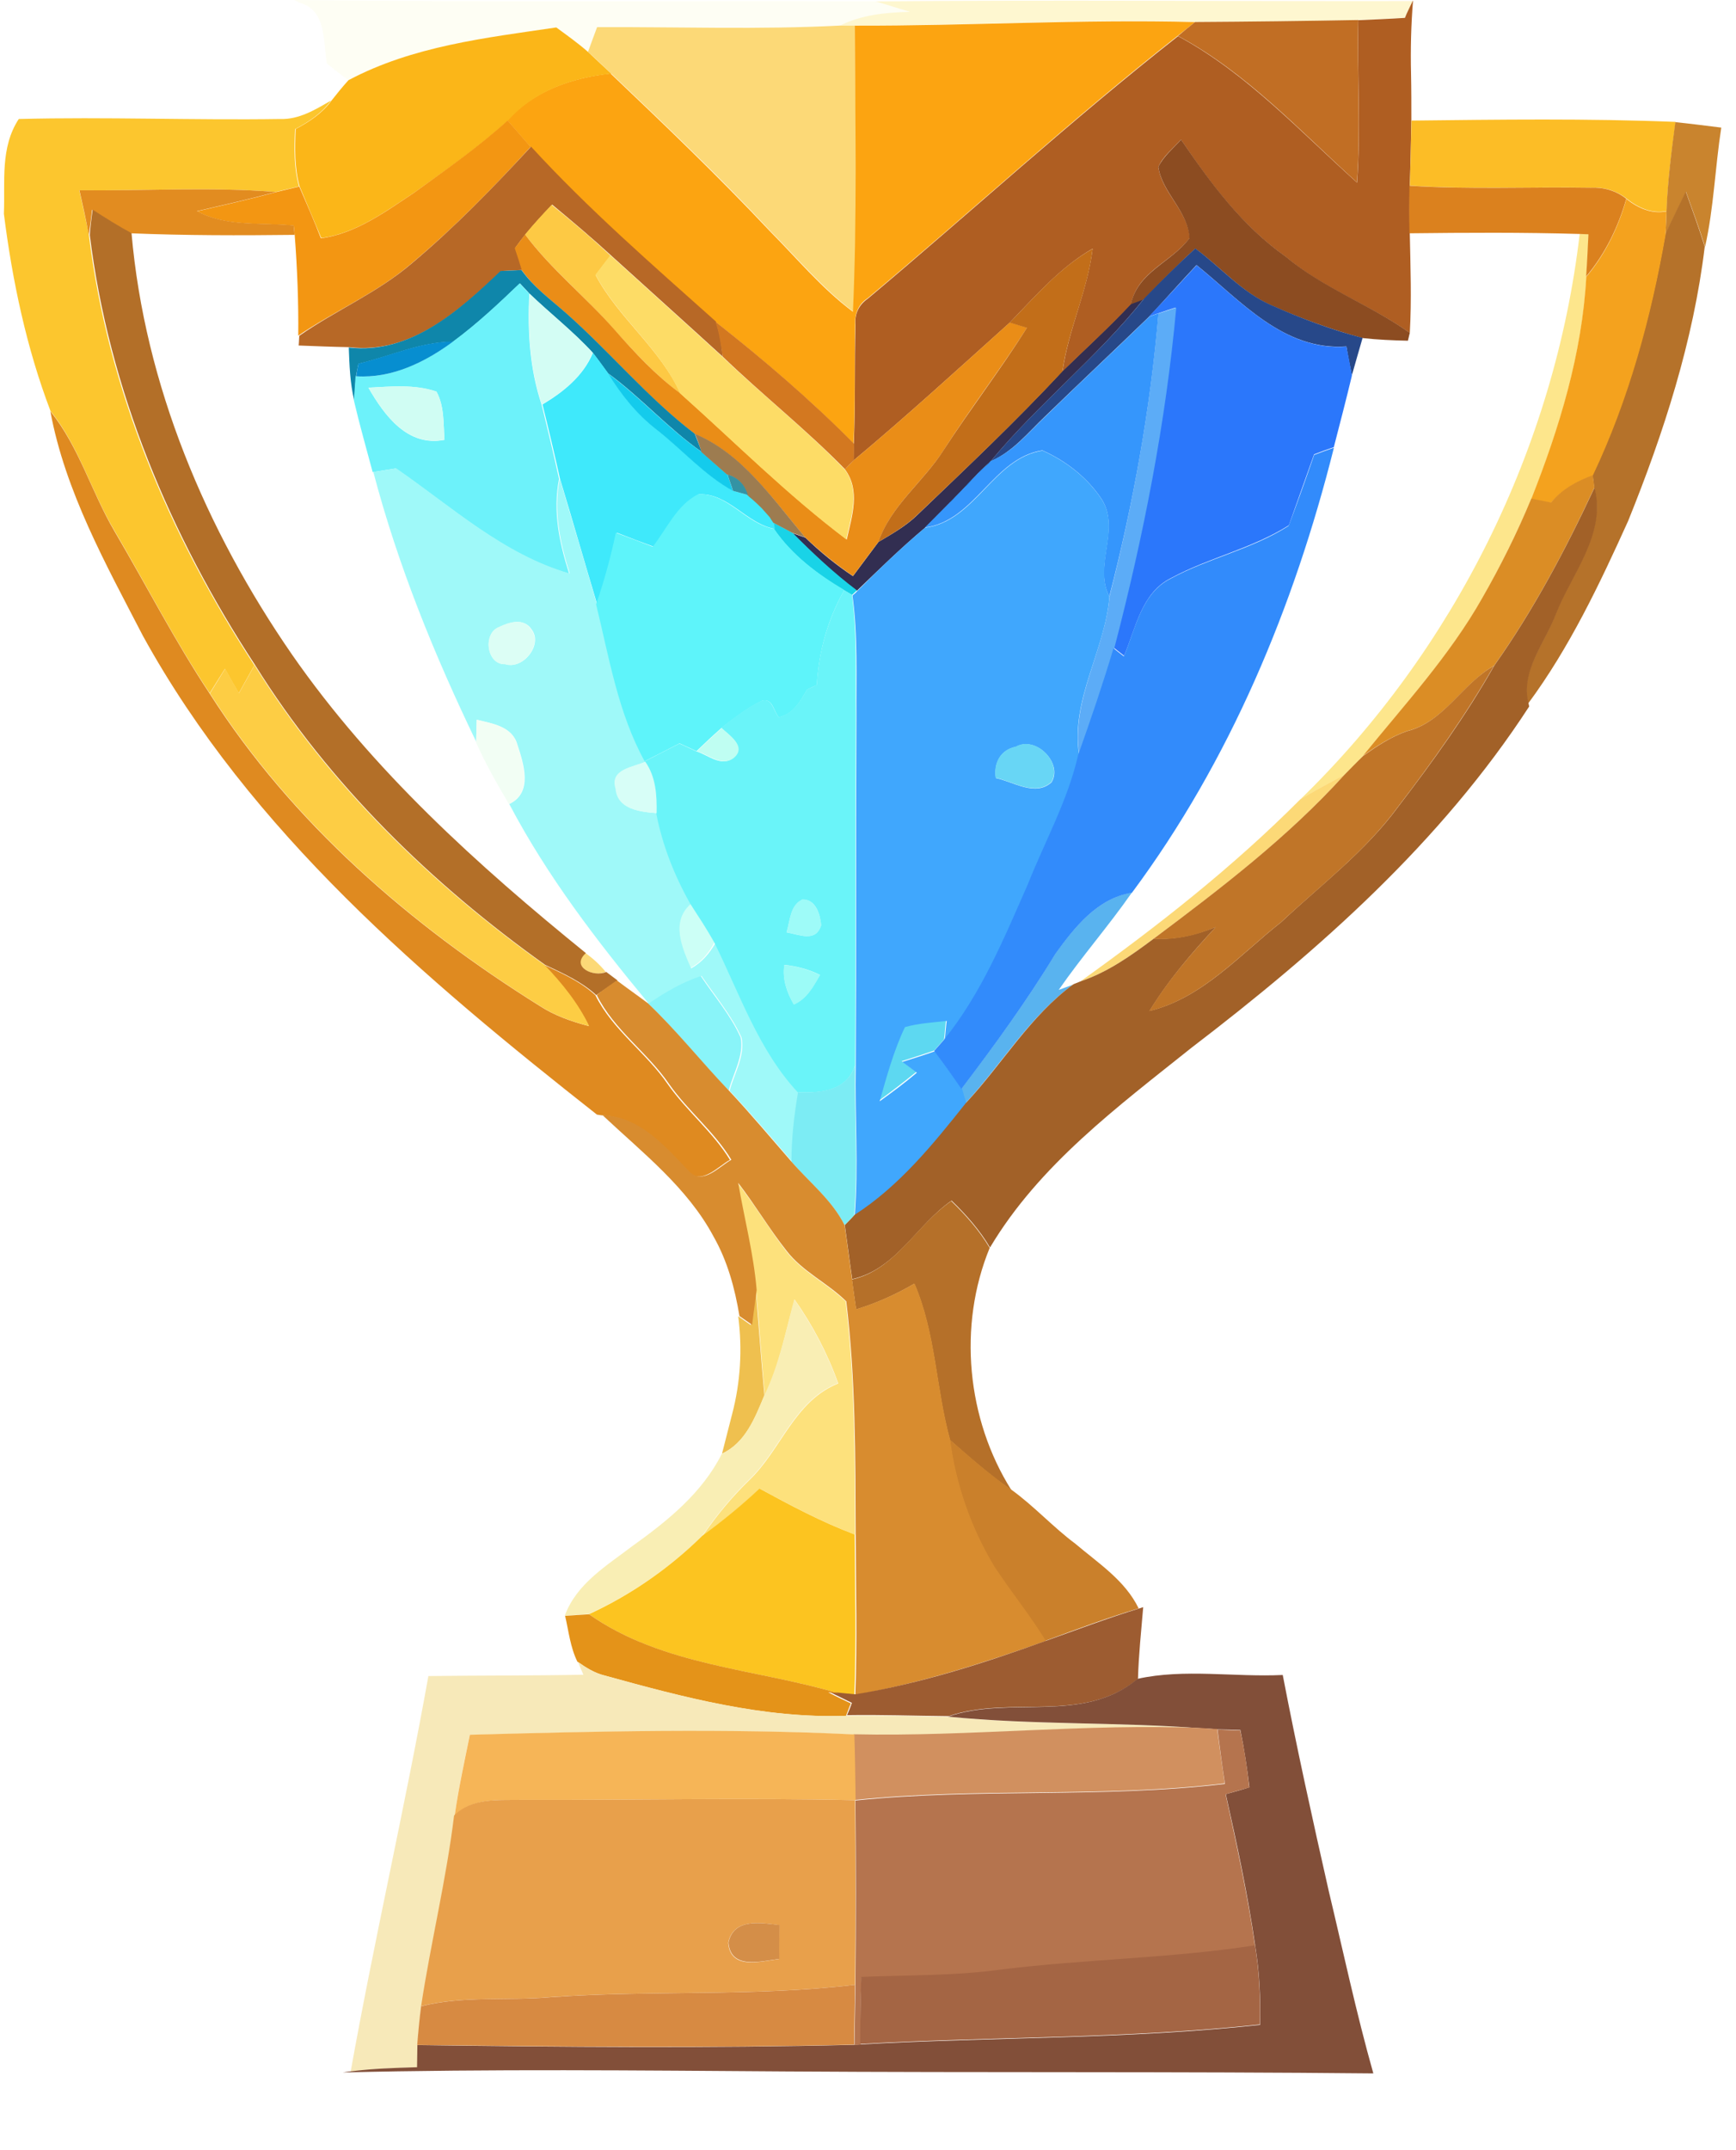 <svg width="21" height="26" viewBox="0 0 21 26" fill="none" xmlns="http://www.w3.org/2000/svg">
<path d="M7.327 11.752C7.174 11.819 6.896 11.693 7.08 11.523C7.174 11.59 7.256 11.665 7.327 11.752Z" fill="#FCD977"/>
<path d="M12.768 11.529C12.999 11.21 13.281 10.86 13.692 10.793C13.41 11.198 13.085 11.568 12.807 11.97L12.979 11.907C12.455 12.289 12.118 12.867 11.68 13.34C11.668 13.296 11.645 13.21 11.629 13.166C12.032 12.635 12.424 12.1 12.768 11.529Z" fill="#59B3EF"/>
<path d="M9.516 11.273C9.559 11.131 9.555 10.946 9.707 10.875C9.864 10.871 9.923 11.06 9.935 11.186C9.868 11.399 9.672 11.3 9.516 11.273Z" fill="#9EFBF8"/>
<path d="M8.351 11.705C8.241 11.453 8.1 11.142 8.351 10.922C8.449 11.079 8.55 11.233 8.644 11.394C8.574 11.524 8.48 11.638 8.351 11.705Z" fill="#CCFFF6"/>
<path d="M9.487 11.668C9.636 11.684 9.781 11.723 9.918 11.79C9.843 11.932 9.757 12.081 9.601 12.148C9.522 11.999 9.46 11.841 9.487 11.668Z" fill="#9CFBF7"/>
<path d="M7.836 12.131C8.032 11.994 8.243 11.872 8.474 11.797C8.638 12.045 8.838 12.273 8.959 12.545C9.003 12.765 8.869 12.978 8.815 13.186C8.482 12.844 8.184 12.462 7.836 12.131Z" fill="#89F4F9"/>
<path d="M10.938 12.415C11.103 12.367 11.275 12.356 11.443 12.34C11.435 12.399 11.428 12.513 11.42 12.568C11.392 12.6 11.33 12.671 11.302 12.702C11.173 12.749 11.04 12.789 10.907 12.832C10.95 12.863 11.04 12.93 11.083 12.962C10.938 13.08 10.786 13.198 10.633 13.308C10.719 13.009 10.801 12.702 10.938 12.415Z" fill="#5DD8F1"/>
<path d="M12.851 4.487C13.129 4.219 13.415 3.956 13.681 3.672L13.837 3.613C13.274 4.322 12.557 4.885 11.982 5.581C11.962 5.601 11.923 5.632 11.907 5.652C11.888 5.672 11.849 5.711 11.825 5.731C11.806 5.751 11.77 5.786 11.755 5.806C11.735 5.829 11.692 5.873 11.669 5.896C11.637 5.932 11.567 5.998 11.536 6.034C11.524 6.046 11.504 6.065 11.492 6.077C11.391 6.18 11.289 6.282 11.187 6.384C10.901 6.624 10.635 6.884 10.365 7.144C10.083 6.935 9.833 6.695 9.586 6.447L9.743 6.502C9.919 6.672 10.111 6.829 10.318 6.967C10.42 6.829 10.525 6.691 10.627 6.553C10.792 6.455 10.96 6.361 11.097 6.227C11.692 5.656 12.291 5.093 12.851 4.487Z" fill="#322E51"/>
<path d="M19.109 2.828C19.136 2.828 19.191 2.832 19.219 2.832C19.211 3.001 19.203 3.174 19.191 3.344C19.14 4.273 18.866 5.174 18.526 6.032C18.349 6.445 18.15 6.847 17.931 7.236C17.535 7.933 16.991 8.52 16.49 9.141C16.416 9.216 16.341 9.295 16.263 9.37C16.083 9.468 15.899 9.563 15.727 9.669C17.59 7.862 18.808 5.41 19.109 2.828Z" fill="#FDE68C"/>
<path d="M3.562 0C5.904 0.028 8.248 0.008 10.589 0.016C10.73 0.055 10.867 0.102 11.008 0.146C10.719 0.154 10.429 0.181 10.167 0.311C9.188 0.362 8.205 0.323 7.223 0.331C7.188 0.429 7.148 0.527 7.113 0.63C6.988 0.527 6.859 0.429 6.73 0.335C5.872 0.461 4.995 0.559 4.216 0.972C4.126 0.905 4.04 0.838 3.954 0.768C3.907 0.5 3.954 0.118 3.617 0.031L3.562 0Z" fill="#FEFEF4"/>
<path d="M10.591 0.017C12.756 -0.003 14.924 0.017 17.089 0.013C17.066 0.064 17.015 0.162 16.991 0.214C16.803 0.225 16.616 0.233 16.428 0.241C15.77 0.257 15.112 0.261 14.455 0.265C13.081 0.229 11.714 0.312 10.34 0.308H10.164C10.426 0.178 10.716 0.151 11.006 0.143C10.869 0.103 10.728 0.056 10.591 0.017Z" fill="#FEF7D0"/>
<path d="M17.089 0.012L17.093 0.008C17.069 0.303 17.062 0.598 17.069 0.893C17.073 1.082 17.073 1.271 17.073 1.46C17.069 1.724 17.062 1.988 17.054 2.247C17.05 2.436 17.05 2.629 17.054 2.822C17.062 3.224 17.077 3.625 17.054 4.026C16.572 3.684 16.005 3.487 15.55 3.102C15.026 2.732 14.642 2.216 14.286 1.688C14.192 1.795 14.071 1.885 14.012 2.019C14.055 2.33 14.372 2.554 14.392 2.877C14.176 3.168 13.761 3.283 13.683 3.676C13.417 3.96 13.131 4.219 12.853 4.491C12.924 3.983 13.155 3.519 13.217 3.007C12.826 3.231 12.528 3.578 12.215 3.901C11.589 4.463 10.97 5.03 10.324 5.569C10.324 5.518 10.328 5.42 10.328 5.369C10.348 4.888 10.336 4.404 10.348 3.924C10.336 3.798 10.391 3.684 10.496 3.613C11.753 2.558 12.963 1.448 14.251 0.437C15.077 0.882 15.723 1.586 16.416 2.208C16.463 1.555 16.416 0.897 16.431 0.244C16.619 0.236 16.807 0.228 16.995 0.216C17.015 0.161 17.066 0.063 17.089 0.012Z" fill="#AF5E22"/>
<path d="M7.223 0.328C8.206 0.324 9.188 0.36 10.167 0.309H10.343C10.347 1.462 10.37 2.619 10.327 3.772C9.951 3.489 9.65 3.127 9.321 2.796C8.703 2.135 8.049 1.513 7.395 0.891C7.301 0.801 7.211 0.714 7.113 0.627C7.149 0.529 7.184 0.431 7.223 0.328Z" fill="#FCD977"/>
<path d="M15.729 9.666C15.901 9.56 16.085 9.466 16.265 9.367C15.58 10.123 14.769 10.745 13.955 11.351C13.681 11.556 13.399 11.756 13.07 11.867C14.006 11.197 14.914 10.485 15.729 9.666Z" fill="#FCD977"/>
<path d="M10.341 0.31C11.711 0.314 13.082 0.231 14.456 0.267C14.385 0.322 14.319 0.377 14.248 0.432C12.956 1.447 11.751 2.557 10.494 3.608C10.388 3.675 10.337 3.793 10.345 3.919C10.333 4.399 10.349 4.884 10.325 5.364C9.801 4.832 9.233 4.348 8.65 3.888C7.887 3.203 7.108 2.534 6.415 1.774C6.321 1.668 6.231 1.562 6.137 1.455C6.458 1.097 6.92 0.94 7.386 0.889C8.039 1.51 8.693 2.136 9.312 2.794C9.64 3.124 9.942 3.49 10.318 3.77C10.369 2.62 10.345 1.463 10.341 0.31Z" fill="#FCA411"/>
<path d="M14.457 0.266C15.115 0.262 15.773 0.254 16.43 0.242C16.415 0.896 16.462 1.553 16.415 2.206C15.726 1.584 15.076 0.876 14.25 0.435C14.32 0.376 14.387 0.321 14.457 0.266Z" fill="#C16E24"/>
<path d="M4.215 0.97C4.994 0.556 5.875 0.458 6.729 0.332C6.858 0.426 6.991 0.521 7.112 0.627C7.206 0.714 7.3 0.804 7.394 0.891C6.928 0.938 6.466 1.096 6.145 1.458C5.793 1.777 5.405 2.048 5.018 2.324C4.666 2.556 4.313 2.82 3.887 2.879C3.8 2.67 3.71 2.461 3.624 2.253C3.562 2.028 3.566 1.792 3.577 1.56C3.742 1.473 3.902 1.367 4.012 1.214C4.074 1.135 4.141 1.052 4.215 0.97Z" fill="#FBB618"/>
<path d="M3.39 1.439C3.617 1.447 3.817 1.325 4.005 1.215C3.895 1.368 3.735 1.475 3.57 1.561C3.558 1.793 3.555 2.026 3.617 2.254C3.547 2.27 3.406 2.305 3.335 2.321C2.545 2.258 1.75 2.309 0.959 2.301C0.998 2.482 1.041 2.663 1.076 2.844C1.304 4.714 2.051 6.477 3.077 8.044C3.014 8.158 2.952 8.268 2.889 8.382C2.83 8.284 2.775 8.186 2.721 8.087C2.658 8.186 2.599 8.284 2.537 8.382C2.118 7.753 1.773 7.079 1.39 6.426C1.108 5.954 0.959 5.403 0.611 4.97C0.321 4.21 0.149 3.395 0.047 2.585C0.063 2.195 -0 1.786 0.227 1.439C1.284 1.412 2.337 1.455 3.39 1.439Z" fill="#FCC62E"/>
<path d="M17.074 1.458C18.139 1.446 19.204 1.431 20.269 1.474C20.222 1.832 20.171 2.19 20.163 2.552C19.979 2.588 19.819 2.513 19.678 2.403C19.552 2.304 19.4 2.261 19.247 2.269C18.515 2.257 17.787 2.293 17.055 2.245C17.062 1.982 17.07 1.722 17.074 1.458Z" fill="#FCBD26"/>
<path d="M6.141 1.457C6.235 1.563 6.325 1.67 6.419 1.776C5.965 2.272 5.491 2.756 4.974 3.189C4.559 3.543 4.054 3.756 3.608 4.059C3.612 3.653 3.596 3.244 3.565 2.843L3.553 2.728C3.162 2.689 2.743 2.748 2.383 2.555C2.704 2.48 3.021 2.41 3.338 2.323C3.408 2.307 3.549 2.272 3.62 2.256C3.71 2.465 3.8 2.669 3.882 2.882C4.309 2.823 4.665 2.559 5.014 2.327C5.401 2.047 5.789 1.776 6.141 1.457Z" fill="#F39612"/>
<path d="M20.266 1.477C20.45 1.496 20.638 1.52 20.822 1.543C20.747 2.024 20.732 2.512 20.626 2.984C20.556 2.76 20.473 2.539 20.395 2.319C20.313 2.492 20.227 2.661 20.148 2.834C20.152 2.764 20.156 2.622 20.16 2.551C20.172 2.193 20.219 1.835 20.266 1.477Z" fill="#C9842E"/>
<path d="M14.012 2.018C14.075 1.888 14.193 1.794 14.287 1.688C14.643 2.211 15.026 2.731 15.551 3.101C16.005 3.482 16.573 3.683 17.054 4.025L17.031 4.12C16.847 4.116 16.663 4.108 16.483 4.088C16.107 3.986 15.739 3.852 15.386 3.695C15.026 3.541 14.772 3.234 14.459 3.006C14.243 3.203 14.04 3.411 13.836 3.62L13.68 3.679C13.762 3.286 14.173 3.171 14.388 2.88C14.373 2.553 14.056 2.329 14.012 2.018Z" fill="#8C4C21"/>
<path d="M4.98 3.186C5.496 2.753 5.966 2.269 6.424 1.773C7.117 2.529 7.892 3.202 8.659 3.887C8.706 4.025 8.73 4.167 8.742 4.312C8.295 3.903 7.841 3.497 7.391 3.088C7.16 2.876 6.921 2.675 6.679 2.474C6.569 2.592 6.459 2.71 6.358 2.832C6.314 2.887 6.271 2.942 6.232 2.998C6.256 3.064 6.299 3.198 6.318 3.265C6.256 3.269 6.13 3.273 6.064 3.277C5.559 3.753 4.972 4.289 4.224 4.198C4.02 4.194 3.817 4.186 3.613 4.178C3.617 4.147 3.617 4.088 3.621 4.06C4.06 3.753 4.565 3.541 4.98 3.186Z" fill="#B76826"/>
<path d="M17.05 2.246C17.778 2.293 18.51 2.258 19.242 2.27C19.395 2.262 19.551 2.305 19.673 2.404C19.575 2.746 19.418 3.069 19.187 3.344C19.199 3.175 19.207 3.002 19.215 2.833C19.187 2.833 19.133 2.829 19.105 2.829C18.42 2.809 17.735 2.813 17.05 2.821C17.046 2.628 17.046 2.439 17.05 2.246Z" fill="#DB811E"/>
<path d="M0.961 2.301C1.752 2.309 2.546 2.258 3.337 2.321C3.02 2.408 2.703 2.478 2.382 2.553C2.742 2.746 3.161 2.687 3.553 2.726L3.564 2.84C2.903 2.848 2.241 2.848 1.583 2.821C1.423 2.734 1.27 2.636 1.114 2.537C1.106 2.612 1.086 2.77 1.074 2.844C1.043 2.659 1 2.478 0.961 2.301Z" fill="#E28C20"/>
<path d="M20.392 2.316C20.47 2.537 20.552 2.757 20.622 2.982C20.485 4.123 20.125 5.237 19.695 6.3C19.35 7.063 18.986 7.831 18.485 8.508C18.383 8.114 18.692 7.772 18.818 7.421C19.014 6.929 19.428 6.457 19.284 5.894C19.28 5.859 19.272 5.784 19.264 5.745C19.699 4.824 19.969 3.836 20.145 2.832C20.223 2.659 20.309 2.49 20.392 2.316Z" fill="#B5722A"/>
<path d="M19.674 2.406C19.815 2.516 19.976 2.591 20.16 2.556C20.156 2.627 20.152 2.768 20.148 2.839C19.972 3.843 19.706 4.827 19.267 5.752C19.075 5.823 18.895 5.921 18.762 6.082C18.68 6.067 18.602 6.051 18.523 6.035C18.864 5.173 19.138 4.276 19.189 3.347C19.42 3.071 19.576 2.749 19.674 2.406Z" fill="#F4A21E"/>
<path d="M1.121 2.535C1.274 2.634 1.43 2.732 1.591 2.819C1.751 4.657 2.491 6.408 3.533 7.916C4.504 9.313 5.776 10.462 7.087 11.525C6.899 11.694 7.181 11.82 7.334 11.753C7.369 11.781 7.436 11.828 7.471 11.856C7.408 11.899 7.279 11.989 7.213 12.033C7.032 11.867 6.809 11.769 6.594 11.667C5.22 10.687 3.983 9.482 3.086 8.042C2.061 6.479 1.317 4.712 1.086 2.842C1.09 2.767 1.109 2.614 1.121 2.535Z" fill="#B36F28"/>
<path d="M6.352 2.835C6.453 2.713 6.563 2.591 6.673 2.477C6.915 2.673 7.154 2.874 7.385 3.091C7.326 3.169 7.264 3.248 7.205 3.327C7.483 3.85 7.988 4.216 8.231 4.759C7.933 4.539 7.683 4.267 7.436 3.992C7.088 3.59 6.669 3.26 6.352 2.835Z" fill="#FDC944"/>
<path d="M6.227 3.001C6.27 2.946 6.309 2.891 6.352 2.836C6.669 3.261 7.088 3.592 7.436 3.989C7.679 4.265 7.933 4.54 8.231 4.757C8.896 5.351 9.531 5.985 10.243 6.524C10.306 6.241 10.412 5.93 10.22 5.674C10.247 5.646 10.302 5.595 10.325 5.568C10.971 5.028 11.59 4.462 12.216 3.899C12.267 3.914 12.373 3.946 12.424 3.962C12.103 4.465 11.739 4.938 11.418 5.438C11.175 5.823 10.78 6.107 10.627 6.552C10.525 6.689 10.419 6.827 10.318 6.965C10.114 6.827 9.922 6.67 9.742 6.5C9.351 6.04 8.979 5.489 8.407 5.249C7.836 4.816 7.378 4.257 6.845 3.785C6.661 3.623 6.458 3.474 6.313 3.269C6.293 3.202 6.25 3.068 6.227 3.001Z" fill="#EA8D17"/>
<path d="M12.214 3.901C12.528 3.579 12.821 3.232 13.217 3.008C13.158 3.516 12.923 3.984 12.852 4.492C12.289 5.094 11.69 5.661 11.095 6.227C10.958 6.361 10.789 6.456 10.625 6.554C10.778 6.109 11.173 5.826 11.416 5.44C11.741 4.94 12.105 4.468 12.422 3.964C12.371 3.949 12.265 3.917 12.214 3.901Z" fill="#C26E19"/>
<path d="M14.459 3.004C14.768 3.232 15.026 3.539 15.386 3.693C15.739 3.85 16.107 3.988 16.483 4.086C16.439 4.236 16.396 4.389 16.353 4.539C16.33 4.421 16.306 4.307 16.287 4.189C15.527 4.244 15.011 3.638 14.474 3.205C14.282 3.409 14.094 3.622 13.903 3.827C13.484 4.232 13.057 4.633 12.638 5.039C12.435 5.232 12.251 5.464 11.984 5.578C12.56 4.881 13.276 4.319 13.84 3.61C14.04 3.405 14.243 3.201 14.459 3.004Z" fill="#274889"/>
<path d="M7.203 3.322C7.262 3.243 7.324 3.165 7.383 3.086C7.833 3.495 8.288 3.901 8.734 4.31C9.219 4.774 9.748 5.192 10.214 5.672C10.409 5.924 10.3 6.239 10.237 6.522C9.525 5.987 8.89 5.349 8.225 4.755C7.986 4.212 7.485 3.85 7.203 3.322Z" fill="#FDDC66"/>
<path d="M6.055 3.277C6.117 3.273 6.247 3.27 6.309 3.266C6.454 3.47 6.654 3.616 6.842 3.781C7.378 4.254 7.836 4.812 8.404 5.245C8.427 5.301 8.47 5.411 8.49 5.466C8.083 5.182 7.754 4.805 7.354 4.513C7.292 4.431 7.233 4.344 7.17 4.265C6.936 4.01 6.658 3.793 6.407 3.553C6.38 3.521 6.317 3.458 6.29 3.427C6.031 3.675 5.769 3.919 5.483 4.132C5.084 4.135 4.72 4.309 4.336 4.399C4.328 4.439 4.313 4.513 4.305 4.553C4.301 4.624 4.289 4.769 4.285 4.844C4.234 4.631 4.227 4.415 4.219 4.202C4.963 4.289 5.554 3.754 6.055 3.277Z" fill="#0F86AA"/>
<path d="M14.475 3.207C15.011 3.64 15.532 4.246 16.287 4.191C16.311 4.309 16.334 4.423 16.354 4.541C16.284 4.833 16.209 5.12 16.135 5.407C16.076 5.427 15.955 5.47 15.896 5.494C15.794 5.781 15.692 6.069 15.591 6.352C15.144 6.635 14.624 6.742 14.166 6.99C13.809 7.167 13.739 7.596 13.598 7.93C13.567 7.907 13.504 7.855 13.473 7.832C13.825 6.482 14.095 5.108 14.22 3.719C14.166 3.738 14.06 3.77 14.005 3.79L13.896 3.829C14.095 3.624 14.283 3.412 14.475 3.207Z" fill="#2B77FB"/>
<path d="M5.479 4.13C5.769 3.918 6.027 3.674 6.286 3.426C6.313 3.457 6.376 3.52 6.403 3.552C6.38 4.004 6.407 4.461 6.552 4.894C6.626 5.193 6.697 5.492 6.763 5.791C6.685 6.181 6.767 6.567 6.885 6.937C6.086 6.708 5.46 6.126 4.786 5.665C4.716 5.677 4.575 5.697 4.508 5.709C4.43 5.417 4.348 5.13 4.281 4.843C4.285 4.772 4.297 4.626 4.301 4.551C4.735 4.579 5.139 4.382 5.479 4.13ZM4.457 4.689C4.653 5.028 4.931 5.406 5.377 5.319C5.362 5.122 5.377 4.914 5.28 4.736C5.017 4.646 4.731 4.673 4.457 4.689Z" fill="#6DF2FA"/>
<path d="M6.406 3.551C6.656 3.791 6.934 4.007 7.169 4.263C7.052 4.551 6.813 4.739 6.555 4.889C6.41 4.46 6.382 4.003 6.406 3.551Z" fill="#D3FDF4"/>
<path d="M14.013 3.79C14.068 3.774 14.174 3.738 14.229 3.719C14.103 5.108 13.833 6.482 13.481 7.832C13.348 8.265 13.207 8.694 13.054 9.119C12.956 8.454 13.367 7.863 13.422 7.21C13.708 6.092 13.915 4.943 14.013 3.79Z" fill="#5CACF7"/>
<path d="M12.64 5.041C13.059 4.631 13.486 4.234 13.904 3.828L14.014 3.789C13.916 4.942 13.709 6.092 13.419 7.213C13.223 6.839 13.556 6.407 13.329 6.04C13.157 5.777 12.894 5.572 12.609 5.446C12.014 5.537 11.794 6.3 11.188 6.379C11.289 6.277 11.391 6.174 11.493 6.072C11.505 6.06 11.524 6.04 11.536 6.029C11.567 5.993 11.638 5.926 11.669 5.891C11.689 5.867 11.732 5.824 11.755 5.8C11.775 5.781 11.81 5.745 11.826 5.726C11.845 5.706 11.884 5.667 11.908 5.647C11.927 5.631 11.966 5.596 11.982 5.576C12.252 5.466 12.436 5.234 12.64 5.041Z" fill="#3596FC"/>
<path d="M8.656 3.891C9.24 4.351 9.807 4.835 10.332 5.367C10.332 5.418 10.328 5.516 10.328 5.567C10.3 5.595 10.246 5.646 10.222 5.674C9.752 5.193 9.224 4.776 8.742 4.312C8.723 4.17 8.699 4.024 8.656 3.891Z" fill="#D37820"/>
<path d="M9.355 6.32C9.414 6.352 9.528 6.411 9.586 6.442C9.833 6.69 10.088 6.93 10.366 7.139C10.35 7.155 10.322 7.178 10.307 7.194L10.213 7.139C9.888 6.946 9.579 6.714 9.363 6.399L9.355 6.32Z" fill="#19D3E7"/>
<path d="M4.336 4.397C4.716 4.306 5.084 4.133 5.483 4.129C5.142 4.381 4.739 4.578 4.309 4.55C4.313 4.511 4.328 4.436 4.336 4.397Z" fill="#078ED0"/>
<path d="M7.173 4.266C7.236 4.348 7.298 4.431 7.357 4.514C7.514 4.769 7.702 5.006 7.941 5.191C8.254 5.435 8.52 5.738 8.868 5.934C8.915 5.946 9.001 5.974 9.048 5.986C9.064 5.997 9.091 6.021 9.107 6.037C9.135 6.064 9.193 6.119 9.221 6.143C9.244 6.171 9.295 6.226 9.319 6.253C9.33 6.269 9.35 6.304 9.362 6.32L9.373 6.395C9.033 6.336 8.81 5.958 8.453 5.978C8.199 6.104 8.078 6.391 7.909 6.611C7.76 6.556 7.612 6.501 7.463 6.442C7.4 6.734 7.322 7.025 7.224 7.308C7.071 6.8 6.927 6.293 6.774 5.789C6.707 5.49 6.637 5.191 6.562 4.891C6.813 4.742 7.056 4.549 7.173 4.266Z" fill="#3FE9FB"/>
<path d="M7.355 4.516C7.755 4.811 8.084 5.185 8.491 5.468C8.593 5.559 8.698 5.649 8.8 5.74C8.816 5.787 8.851 5.885 8.867 5.937C8.518 5.744 8.252 5.437 7.939 5.193C7.7 5.008 7.512 4.771 7.355 4.516Z" fill="#14CBEC"/>
<path d="M4.457 4.687C4.727 4.675 5.017 4.644 5.279 4.734C5.377 4.911 5.361 5.12 5.377 5.317C4.931 5.403 4.653 5.025 4.457 4.687Z" fill="#D0FDF3"/>
<path d="M0.609 4.973C0.958 5.406 1.107 5.953 1.388 6.429C1.772 7.082 2.117 7.755 2.535 8.385C3.534 9.952 4.97 11.191 6.529 12.164C6.709 12.282 6.916 12.353 7.124 12.408C6.99 12.132 6.791 11.892 6.583 11.668C6.799 11.77 7.022 11.868 7.202 12.034C7.413 12.459 7.816 12.727 8.079 13.112C8.306 13.435 8.623 13.687 8.83 14.025C8.686 14.104 8.49 14.332 8.325 14.171C8.036 13.868 7.726 13.506 7.272 13.486L7.221 13.478C5.131 11.833 3.033 10.058 1.729 7.689C1.283 6.827 0.789 5.945 0.609 4.973Z" fill="#DF8A20"/>
<path d="M8.406 5.246C8.982 5.486 9.35 6.037 9.741 6.498L9.585 6.443C9.526 6.411 9.412 6.352 9.354 6.321C9.342 6.305 9.322 6.269 9.311 6.254C9.287 6.226 9.236 6.171 9.213 6.144C9.185 6.116 9.127 6.061 9.099 6.037C9.084 6.025 9.056 6.002 9.04 5.986C9.001 5.856 8.919 5.774 8.794 5.738C8.692 5.648 8.586 5.557 8.485 5.467C8.473 5.411 8.43 5.301 8.406 5.246Z" fill="#9D7C50"/>
<path d="M11.189 6.382C11.8 6.303 12.015 5.54 12.611 5.449C12.896 5.575 13.159 5.78 13.331 6.044C13.558 6.41 13.225 6.843 13.421 7.216C13.366 7.87 12.951 8.456 13.053 9.125C12.924 9.676 12.65 10.176 12.442 10.696C12.156 11.345 11.882 12.018 11.428 12.573C11.436 12.514 11.444 12.4 11.452 12.345C11.283 12.365 11.111 12.373 10.947 12.42C10.81 12.707 10.727 13.014 10.641 13.317C10.794 13.207 10.947 13.093 11.091 12.971C11.049 12.939 10.958 12.873 10.915 12.841C11.049 12.798 11.182 12.758 11.311 12.711C11.42 12.865 11.534 13.014 11.64 13.172C11.651 13.215 11.679 13.302 11.691 13.345C11.295 13.849 10.884 14.348 10.34 14.703C10.387 14.097 10.34 13.491 10.352 12.888C10.36 11.479 10.352 10.074 10.36 8.665C10.356 8.177 10.379 7.685 10.312 7.201C10.328 7.189 10.36 7.161 10.371 7.146C10.633 6.882 10.904 6.622 11.189 6.382ZM12.29 9.031C12.102 9.066 12.019 9.232 12.047 9.409C12.258 9.452 12.524 9.637 12.72 9.46C12.861 9.232 12.532 8.893 12.29 9.031Z" fill="#40A7FD"/>
<path d="M15.897 5.501C15.956 5.477 16.077 5.434 16.136 5.414C15.654 7.335 14.879 9.2 13.693 10.795C13.278 10.861 13 11.212 12.769 11.531C12.424 12.101 12.033 12.637 11.63 13.168C11.524 13.011 11.414 12.861 11.301 12.707C11.332 12.672 11.391 12.605 11.418 12.574C11.868 12.019 12.146 11.346 12.432 10.696C12.64 10.173 12.918 9.677 13.043 9.126C13.195 8.701 13.34 8.272 13.47 7.839C13.501 7.862 13.563 7.913 13.595 7.937C13.736 7.602 13.806 7.173 14.162 6.996C14.62 6.748 15.145 6.642 15.588 6.359C15.697 6.071 15.799 5.784 15.897 5.501Z" fill="#328BFB"/>
<path d="M11.906 5.653C11.926 5.637 11.965 5.602 11.981 5.582C11.961 5.602 11.922 5.637 11.906 5.653Z" fill="#0B4786"/>
<path d="M4.516 5.707C4.586 5.696 4.727 5.676 4.794 5.664C5.463 6.125 6.089 6.703 6.892 6.935C6.774 6.565 6.692 6.176 6.771 5.79C6.923 6.294 7.072 6.802 7.221 7.309C7.377 7.951 7.483 8.62 7.808 9.206L7.812 9.21C7.659 9.281 7.377 9.301 7.452 9.537C7.475 9.789 7.753 9.817 7.949 9.832C8.019 10.218 8.168 10.588 8.36 10.927C8.109 11.143 8.25 11.458 8.36 11.71C8.489 11.639 8.583 11.529 8.654 11.403C8.959 12.021 9.186 12.702 9.664 13.213C9.617 13.489 9.585 13.772 9.585 14.052C9.335 13.76 9.088 13.469 8.826 13.19C8.881 12.981 9.014 12.773 8.971 12.548C8.849 12.277 8.65 12.044 8.485 11.8C8.258 11.875 8.047 11.997 7.847 12.135C7.217 11.375 6.618 10.592 6.16 9.722C6.45 9.588 6.336 9.238 6.258 9.002C6.195 8.781 5.952 8.75 5.768 8.703C5.764 8.77 5.761 8.903 5.761 8.97C5.256 7.923 4.813 6.837 4.516 5.707ZM6.035 7.585C5.839 7.66 5.886 8.041 6.113 8.03C6.328 8.1 6.567 7.797 6.434 7.616C6.34 7.467 6.164 7.522 6.035 7.585Z" fill="#9FF9F9"/>
<path d="M11.828 5.731C11.848 5.711 11.887 5.672 11.91 5.652C11.891 5.672 11.848 5.711 11.828 5.731Z" fill="#0D4C88"/>
<path d="M8.801 5.738C8.926 5.774 9.008 5.856 9.047 5.986C9.004 5.974 8.914 5.947 8.867 5.935C8.852 5.884 8.816 5.789 8.801 5.738Z" fill="#3493A4"/>
<path d="M11.758 5.805C11.777 5.786 11.813 5.75 11.828 5.73C11.813 5.75 11.774 5.786 11.758 5.805Z" fill="#084C92"/>
<path d="M18.763 6.077C18.892 5.915 19.076 5.817 19.268 5.746C19.272 5.782 19.283 5.856 19.287 5.896C18.939 6.644 18.551 7.376 18.074 8.049C17.686 8.269 17.471 8.73 17.021 8.84C16.829 8.907 16.653 9.021 16.488 9.139C16.989 8.521 17.534 7.931 17.929 7.234C18.152 6.844 18.352 6.443 18.524 6.029C18.606 6.045 18.684 6.061 18.763 6.077Z" fill="#DB8D25"/>
<path d="M11.672 5.891C11.691 5.868 11.735 5.824 11.758 5.801C11.735 5.824 11.695 5.872 11.672 5.891Z" fill="#094F95"/>
<path d="M8.444 5.978C8.8 5.954 9.023 6.336 9.364 6.395C9.579 6.71 9.889 6.942 10.214 7.135C10.014 7.485 9.904 7.879 9.881 8.284C9.853 8.296 9.795 8.323 9.763 8.339C9.681 8.481 9.599 8.634 9.423 8.674C9.356 8.607 9.352 8.438 9.219 8.473C9.039 8.56 8.883 8.682 8.726 8.804C8.624 8.894 8.522 8.989 8.425 9.083C8.358 9.052 8.287 9.02 8.221 8.989C8.08 9.06 7.939 9.134 7.798 9.205C7.477 8.623 7.368 7.95 7.211 7.308C7.309 7.025 7.387 6.737 7.45 6.442C7.598 6.497 7.747 6.552 7.896 6.611C8.068 6.391 8.19 6.104 8.444 5.978Z" fill="#5EF4FA"/>
<path d="M9.047 5.988C9.063 6 9.09 6.024 9.106 6.039C9.09 6.028 9.063 6 9.047 5.988Z" fill="#2F838F"/>
<path d="M11.539 6.028C11.57 5.993 11.641 5.926 11.672 5.891C11.641 5.926 11.57 5.997 11.539 6.028Z" fill="#0D4F92"/>
<path d="M19.289 5.895C19.434 6.457 19.019 6.93 18.823 7.422C18.694 7.772 18.389 8.114 18.491 8.508L18.498 8.543C17.434 10.181 15.954 11.492 14.415 12.668C13.523 13.381 12.572 14.085 11.976 15.085C11.851 14.873 11.687 14.688 11.511 14.518C11.088 14.81 10.841 15.349 10.309 15.467C10.277 15.25 10.25 15.03 10.219 14.813C10.25 14.782 10.309 14.723 10.336 14.691C10.88 14.341 11.287 13.837 11.687 13.334C12.125 12.865 12.462 12.283 12.986 11.901L13.073 11.866C13.402 11.755 13.683 11.555 13.957 11.35C14.216 11.366 14.47 11.306 14.709 11.208C14.415 11.523 14.133 11.854 13.906 12.224C14.549 12.066 14.999 11.543 15.5 11.149C15.981 10.697 16.518 10.295 16.913 9.756C17.332 9.209 17.735 8.65 18.076 8.048C18.553 7.374 18.941 6.642 19.289 5.895Z" fill="#A26128"/>
<path d="M9.105 6.039C9.133 6.067 9.192 6.122 9.219 6.145C9.188 6.118 9.133 6.067 9.105 6.039Z" fill="#2C8A8F"/>
<path d="M11.492 6.075C11.504 6.063 11.524 6.043 11.536 6.031C11.524 6.043 11.504 6.067 11.492 6.075Z" fill="#095499"/>
<path d="M9.312 6.258C9.324 6.274 9.344 6.309 9.356 6.325C9.344 6.305 9.324 6.274 9.312 6.258Z" fill="#1F98A5"/>
<path d="M10.212 7.137L10.306 7.192C10.373 7.676 10.345 8.168 10.353 8.656C10.345 10.065 10.353 11.47 10.345 12.879C10.244 13.194 9.938 13.218 9.652 13.21C9.175 12.698 8.948 12.017 8.642 11.399C8.552 11.238 8.451 11.085 8.349 10.927C8.157 10.585 8.012 10.219 7.938 9.833C7.942 9.616 7.926 9.396 7.801 9.211L7.797 9.207C7.938 9.136 8.079 9.061 8.22 8.991C8.286 9.022 8.357 9.054 8.423 9.085C8.564 9.128 8.74 9.29 8.881 9.152C9.022 9.018 8.811 8.884 8.725 8.802C8.877 8.68 9.038 8.554 9.218 8.471C9.347 8.436 9.355 8.605 9.422 8.672C9.594 8.632 9.68 8.479 9.762 8.337C9.79 8.325 9.848 8.298 9.88 8.282C9.903 7.881 10.013 7.491 10.212 7.137ZM9.515 11.274C9.672 11.301 9.868 11.399 9.934 11.187C9.923 11.061 9.868 10.872 9.707 10.876C9.555 10.947 9.559 11.132 9.515 11.274ZM9.488 11.667C9.461 11.84 9.519 11.998 9.602 12.147C9.758 12.08 9.84 11.931 9.919 11.789C9.786 11.722 9.637 11.683 9.488 11.667Z" fill="#6AF4F9"/>
<path d="M6.033 7.583C6.163 7.52 6.339 7.465 6.429 7.619C6.566 7.796 6.323 8.103 6.108 8.032C5.885 8.04 5.838 7.658 6.033 7.583Z" fill="#DCFEF5"/>
<path d="M2.723 8.086C2.778 8.185 2.833 8.283 2.891 8.381C2.954 8.267 3.017 8.157 3.079 8.043C3.976 9.487 5.213 10.688 6.587 11.668C6.798 11.888 6.994 12.129 7.127 12.408C6.92 12.353 6.712 12.282 6.532 12.164C4.97 11.188 3.537 9.948 2.539 8.385C2.602 8.283 2.664 8.185 2.723 8.086Z" fill="#FDCD44"/>
<path d="M17.018 8.842C17.469 8.732 17.684 8.267 18.072 8.051C17.731 8.649 17.328 9.212 16.909 9.759C16.514 10.298 15.981 10.7 15.496 11.152C14.995 11.546 14.544 12.069 13.902 12.227C14.126 11.857 14.411 11.53 14.705 11.211C14.466 11.314 14.212 11.369 13.953 11.353C14.768 10.743 15.578 10.125 16.263 9.369C16.337 9.295 16.412 9.216 16.49 9.141C16.654 9.023 16.827 8.909 17.018 8.842Z" fill="#C07528"/>
<path d="M5.766 8.703C5.95 8.75 6.196 8.782 6.255 9.002C6.329 9.238 6.443 9.589 6.157 9.723C6.012 9.479 5.871 9.231 5.758 8.975C5.762 8.904 5.766 8.77 5.766 8.703Z" fill="#F2FEF4"/>
<path d="M8.43 9.084C8.528 8.99 8.629 8.895 8.731 8.805C8.817 8.887 9.029 9.021 8.888 9.155C8.747 9.285 8.567 9.123 8.43 9.084Z" fill="#BFFEF2"/>
<path d="M12.287 9.028C12.53 8.891 12.858 9.225 12.718 9.457C12.522 9.634 12.256 9.449 12.044 9.406C12.017 9.229 12.099 9.068 12.287 9.028Z" fill="#68D6F5"/>
<path d="M7.446 9.538C7.371 9.298 7.657 9.278 7.806 9.211C7.935 9.396 7.947 9.616 7.943 9.833C7.743 9.817 7.469 9.79 7.446 9.538Z" fill="#D7FEF7"/>
<path d="M9.653 13.21C9.934 13.213 10.24 13.194 10.345 12.879C10.334 13.485 10.381 14.091 10.334 14.693C10.306 14.725 10.244 14.784 10.216 14.815C10.064 14.512 9.793 14.3 9.574 14.048C9.574 13.768 9.606 13.489 9.653 13.21Z" fill="#7CECF4"/>
<path d="M8.923 14.305C9.13 14.568 9.303 14.86 9.506 15.123C9.702 15.379 10.003 15.517 10.23 15.737C10.344 16.67 10.34 17.615 10.344 18.556C9.945 18.406 9.565 18.205 9.193 18.001C8.974 18.205 8.743 18.394 8.5 18.571C8.668 18.327 8.852 18.103 9.064 17.898C9.451 17.528 9.608 16.942 10.14 16.729C10.011 16.367 9.831 16.025 9.612 15.714C9.502 16.103 9.428 16.509 9.252 16.879C9.212 16.454 9.185 16.029 9.146 15.604C9.111 15.163 8.993 14.738 8.923 14.305Z" fill="#FDE17C"/>
<path d="M10.305 15.472C10.833 15.354 11.08 14.815 11.507 14.523C11.683 14.693 11.847 14.878 11.972 15.09C11.585 16.031 11.694 17.161 12.235 18.019C11.972 17.838 11.73 17.625 11.491 17.413C11.319 16.791 11.319 16.122 11.06 15.523C10.837 15.653 10.602 15.759 10.356 15.834C10.34 15.712 10.32 15.59 10.305 15.472Z" fill="#B57029"/>
<path d="M9.142 15.598C9.177 16.023 9.208 16.448 9.247 16.873C9.134 17.145 9.02 17.444 8.734 17.578C8.774 17.416 8.817 17.259 8.856 17.101C8.958 16.715 8.981 16.314 8.93 15.916C8.969 15.944 9.044 15.995 9.083 16.023C9.106 15.881 9.122 15.739 9.142 15.598Z" fill="#EFC04F"/>
<path d="M9.608 15.711C9.827 16.026 10.007 16.364 10.136 16.726C9.604 16.939 9.447 17.525 9.06 17.895C8.848 18.1 8.664 18.328 8.496 18.569C8.097 18.962 7.631 19.285 7.122 19.517C7.051 19.521 6.906 19.533 6.832 19.537C6.973 19.151 7.337 18.934 7.646 18.698C8.069 18.395 8.492 18.057 8.731 17.581C9.016 17.447 9.13 17.148 9.244 16.876C9.424 16.506 9.502 16.105 9.608 15.711Z" fill="#F9EEB4"/>
<path d="M11.488 17.406C11.731 17.619 11.97 17.827 12.232 18.012C12.506 18.209 12.737 18.465 13.007 18.666C13.285 18.902 13.61 19.11 13.774 19.449C13.391 19.563 13.015 19.705 12.639 19.843C12.447 19.532 12.216 19.248 12.017 18.945C11.743 18.473 11.555 17.949 11.488 17.406Z" fill="#CA802B"/>
<path d="M7.461 11.855C7.587 11.95 7.712 12.037 7.837 12.131C8.186 12.462 8.483 12.839 8.816 13.186C9.078 13.465 9.325 13.761 9.575 14.048C9.795 14.3 10.065 14.512 10.217 14.815C10.249 15.032 10.276 15.252 10.307 15.469C10.323 15.591 10.339 15.713 10.358 15.831C10.605 15.756 10.84 15.65 11.063 15.52C11.322 16.118 11.322 16.783 11.494 17.409C11.564 17.952 11.748 18.476 12.03 18.944C12.23 19.247 12.461 19.531 12.652 19.842C11.901 20.109 11.133 20.353 10.347 20.495C10.37 19.849 10.354 19.2 10.351 18.555C10.347 17.614 10.351 16.669 10.237 15.736C10.01 15.512 9.709 15.378 9.513 15.122C9.305 14.859 9.133 14.567 8.93 14.304C9.004 14.737 9.117 15.162 9.153 15.599C9.133 15.74 9.117 15.882 9.098 16.02C9.059 15.992 8.984 15.941 8.945 15.914C8.89 15.579 8.8 15.248 8.632 14.953C8.315 14.359 7.771 13.938 7.289 13.485C7.743 13.501 8.053 13.867 8.342 14.17C8.507 14.331 8.702 14.103 8.847 14.024C8.64 13.682 8.323 13.434 8.096 13.111C7.833 12.725 7.43 12.458 7.219 12.033C7.266 11.989 7.395 11.903 7.461 11.855Z" fill="#D88C2F"/>
<path d="M8.495 18.571C8.738 18.394 8.969 18.205 9.188 18C9.564 18.205 9.94 18.405 10.339 18.555C10.343 19.201 10.359 19.85 10.335 20.495C10.288 20.491 10.19 20.48 10.143 20.476C9.133 20.177 8.01 20.145 7.125 19.519C7.63 19.287 8.096 18.964 8.495 18.571Z" fill="#FCC420"/>
<path d="M12.646 19.843C13.022 19.709 13.398 19.567 13.782 19.449L13.829 19.434C13.805 19.721 13.774 20.012 13.766 20.299C13.112 20.851 12.216 20.496 11.476 20.752C11.065 20.748 10.658 20.733 10.247 20.74C10.262 20.705 10.293 20.63 10.305 20.591C10.211 20.547 10.121 20.5 10.031 20.457L10.156 20.469C10.204 20.473 10.301 20.485 10.348 20.488C11.127 20.359 11.895 20.114 12.646 19.843Z" fill="#9D5C31"/>
<path d="M6.836 19.539C6.906 19.535 7.051 19.523 7.126 19.52C8.014 20.145 9.138 20.177 10.144 20.476L10.019 20.464C10.109 20.511 10.203 20.555 10.293 20.598C10.277 20.633 10.25 20.708 10.234 20.748C9.232 20.783 8.261 20.523 7.306 20.259C7.188 20.228 7.083 20.161 6.985 20.094C6.899 19.921 6.879 19.724 6.836 19.539Z" fill="#E49319"/>
<path d="M6.99 20.094C7.088 20.165 7.19 20.232 7.311 20.259C8.267 20.523 9.241 20.783 10.24 20.747C10.651 20.739 11.058 20.751 11.469 20.759C12.495 20.861 13.524 20.822 14.55 20.901C13.144 20.842 11.739 21.007 10.334 20.975C8.787 20.901 7.233 20.936 5.683 20.979C5.616 21.302 5.546 21.629 5.499 21.956C5.405 22.731 5.213 23.491 5.1 24.262C5.076 24.416 5.06 24.573 5.053 24.73C5.053 24.797 5.049 24.931 5.049 24.998C4.779 25.006 4.508 25.014 4.242 25.049C4.528 23.451 4.896 21.865 5.182 20.267C5.808 20.259 6.431 20.263 7.057 20.251C7.037 20.208 7.006 20.129 6.99 20.094Z" fill="#F7E9B9"/>
<path d="M13.759 20.301C14.323 20.175 14.934 20.282 15.517 20.254C15.685 21.128 15.877 21.998 16.073 22.864C16.249 23.6 16.406 24.34 16.613 25.072C14.245 25.048 11.876 25.064 9.508 25.048C7.723 25.036 5.934 25.017 4.148 25.06C4.172 25.056 4.219 25.048 4.238 25.048C4.505 25.013 4.775 25.005 5.045 24.997C5.045 24.93 5.049 24.796 5.049 24.729C6.81 24.753 8.572 24.769 10.334 24.726L10.408 24.721C12.017 24.631 13.638 24.659 15.243 24.485C15.251 24.163 15.235 23.844 15.184 23.529C15.094 22.911 14.965 22.305 14.828 21.695C14.899 21.675 15.043 21.636 15.114 21.612C15.086 21.38 15.051 21.148 15.004 20.919C14.914 20.915 14.82 20.915 14.73 20.912C14.683 20.907 14.593 20.9 14.55 20.9C13.524 20.821 12.495 20.86 11.469 20.758C12.209 20.498 13.105 20.852 13.759 20.301Z" fill="#824F39"/>
<path d="M14.544 20.896C14.591 20.9 14.681 20.907 14.724 20.907C14.752 21.128 14.783 21.344 14.815 21.565C13.331 21.742 11.831 21.612 10.344 21.765C10.34 21.502 10.336 21.234 10.328 20.971C11.737 21.002 13.139 20.837 14.544 20.896Z" fill="#D1905F"/>
<path d="M14.728 20.914C14.818 20.918 14.908 20.922 15.002 20.922C15.053 21.15 15.088 21.382 15.112 21.615C15.041 21.634 14.897 21.674 14.826 21.697C14.959 22.303 15.092 22.914 15.182 23.532C14.168 23.689 13.139 23.697 12.121 23.823C11.557 23.901 10.99 23.89 10.422 23.913C10.41 24.185 10.406 24.453 10.41 24.724L10.336 24.728C10.34 24.484 10.344 24.244 10.348 24.004C10.355 23.26 10.355 22.516 10.348 21.772C11.831 21.619 13.331 21.748 14.818 21.571C14.783 21.351 14.756 21.131 14.728 20.914Z" fill="#B5744E"/>
<path d="M5.684 20.977C7.234 20.934 8.785 20.898 10.335 20.973C10.343 21.237 10.347 21.505 10.35 21.768C9 21.737 7.649 21.768 6.299 21.764C6.025 21.768 5.715 21.741 5.5 21.953C5.547 21.627 5.617 21.304 5.684 20.977Z" fill="#F6B557"/>
<path d="M5.493 21.953C5.704 21.741 6.014 21.768 6.292 21.764C7.642 21.768 8.993 21.737 10.344 21.768C10.351 22.512 10.351 23.256 10.344 24C9.122 24.145 7.889 24.063 6.664 24.149C6.139 24.197 5.607 24.13 5.094 24.259C5.211 23.488 5.399 22.728 5.493 21.953ZM8.809 23.492C8.836 23.827 9.2 23.716 9.424 23.689C9.424 23.551 9.424 23.417 9.427 23.279C9.2 23.248 8.872 23.193 8.809 23.492Z" fill="#E8A04B"/>
<path d="M8.812 23.49C8.875 23.191 9.204 23.25 9.431 23.278C9.427 23.412 9.423 23.549 9.427 23.687C9.204 23.715 8.84 23.821 8.812 23.49Z" fill="#D48E48"/>
<path d="M15.182 23.523C15.233 23.838 15.249 24.157 15.241 24.48C13.636 24.653 12.019 24.625 10.406 24.716C10.406 24.445 10.41 24.173 10.418 23.905C10.986 23.882 11.553 23.893 12.117 23.815C13.135 23.689 14.164 23.681 15.182 23.523Z" fill="#A46544"/>
<path d="M6.664 24.15C7.889 24.063 9.122 24.146 10.344 24C10.34 24.24 10.336 24.484 10.332 24.724C8.57 24.767 6.809 24.748 5.047 24.728C5.059 24.571 5.074 24.417 5.094 24.26C5.607 24.13 6.139 24.197 6.664 24.15Z" fill="#D78A42"/>
</svg>
